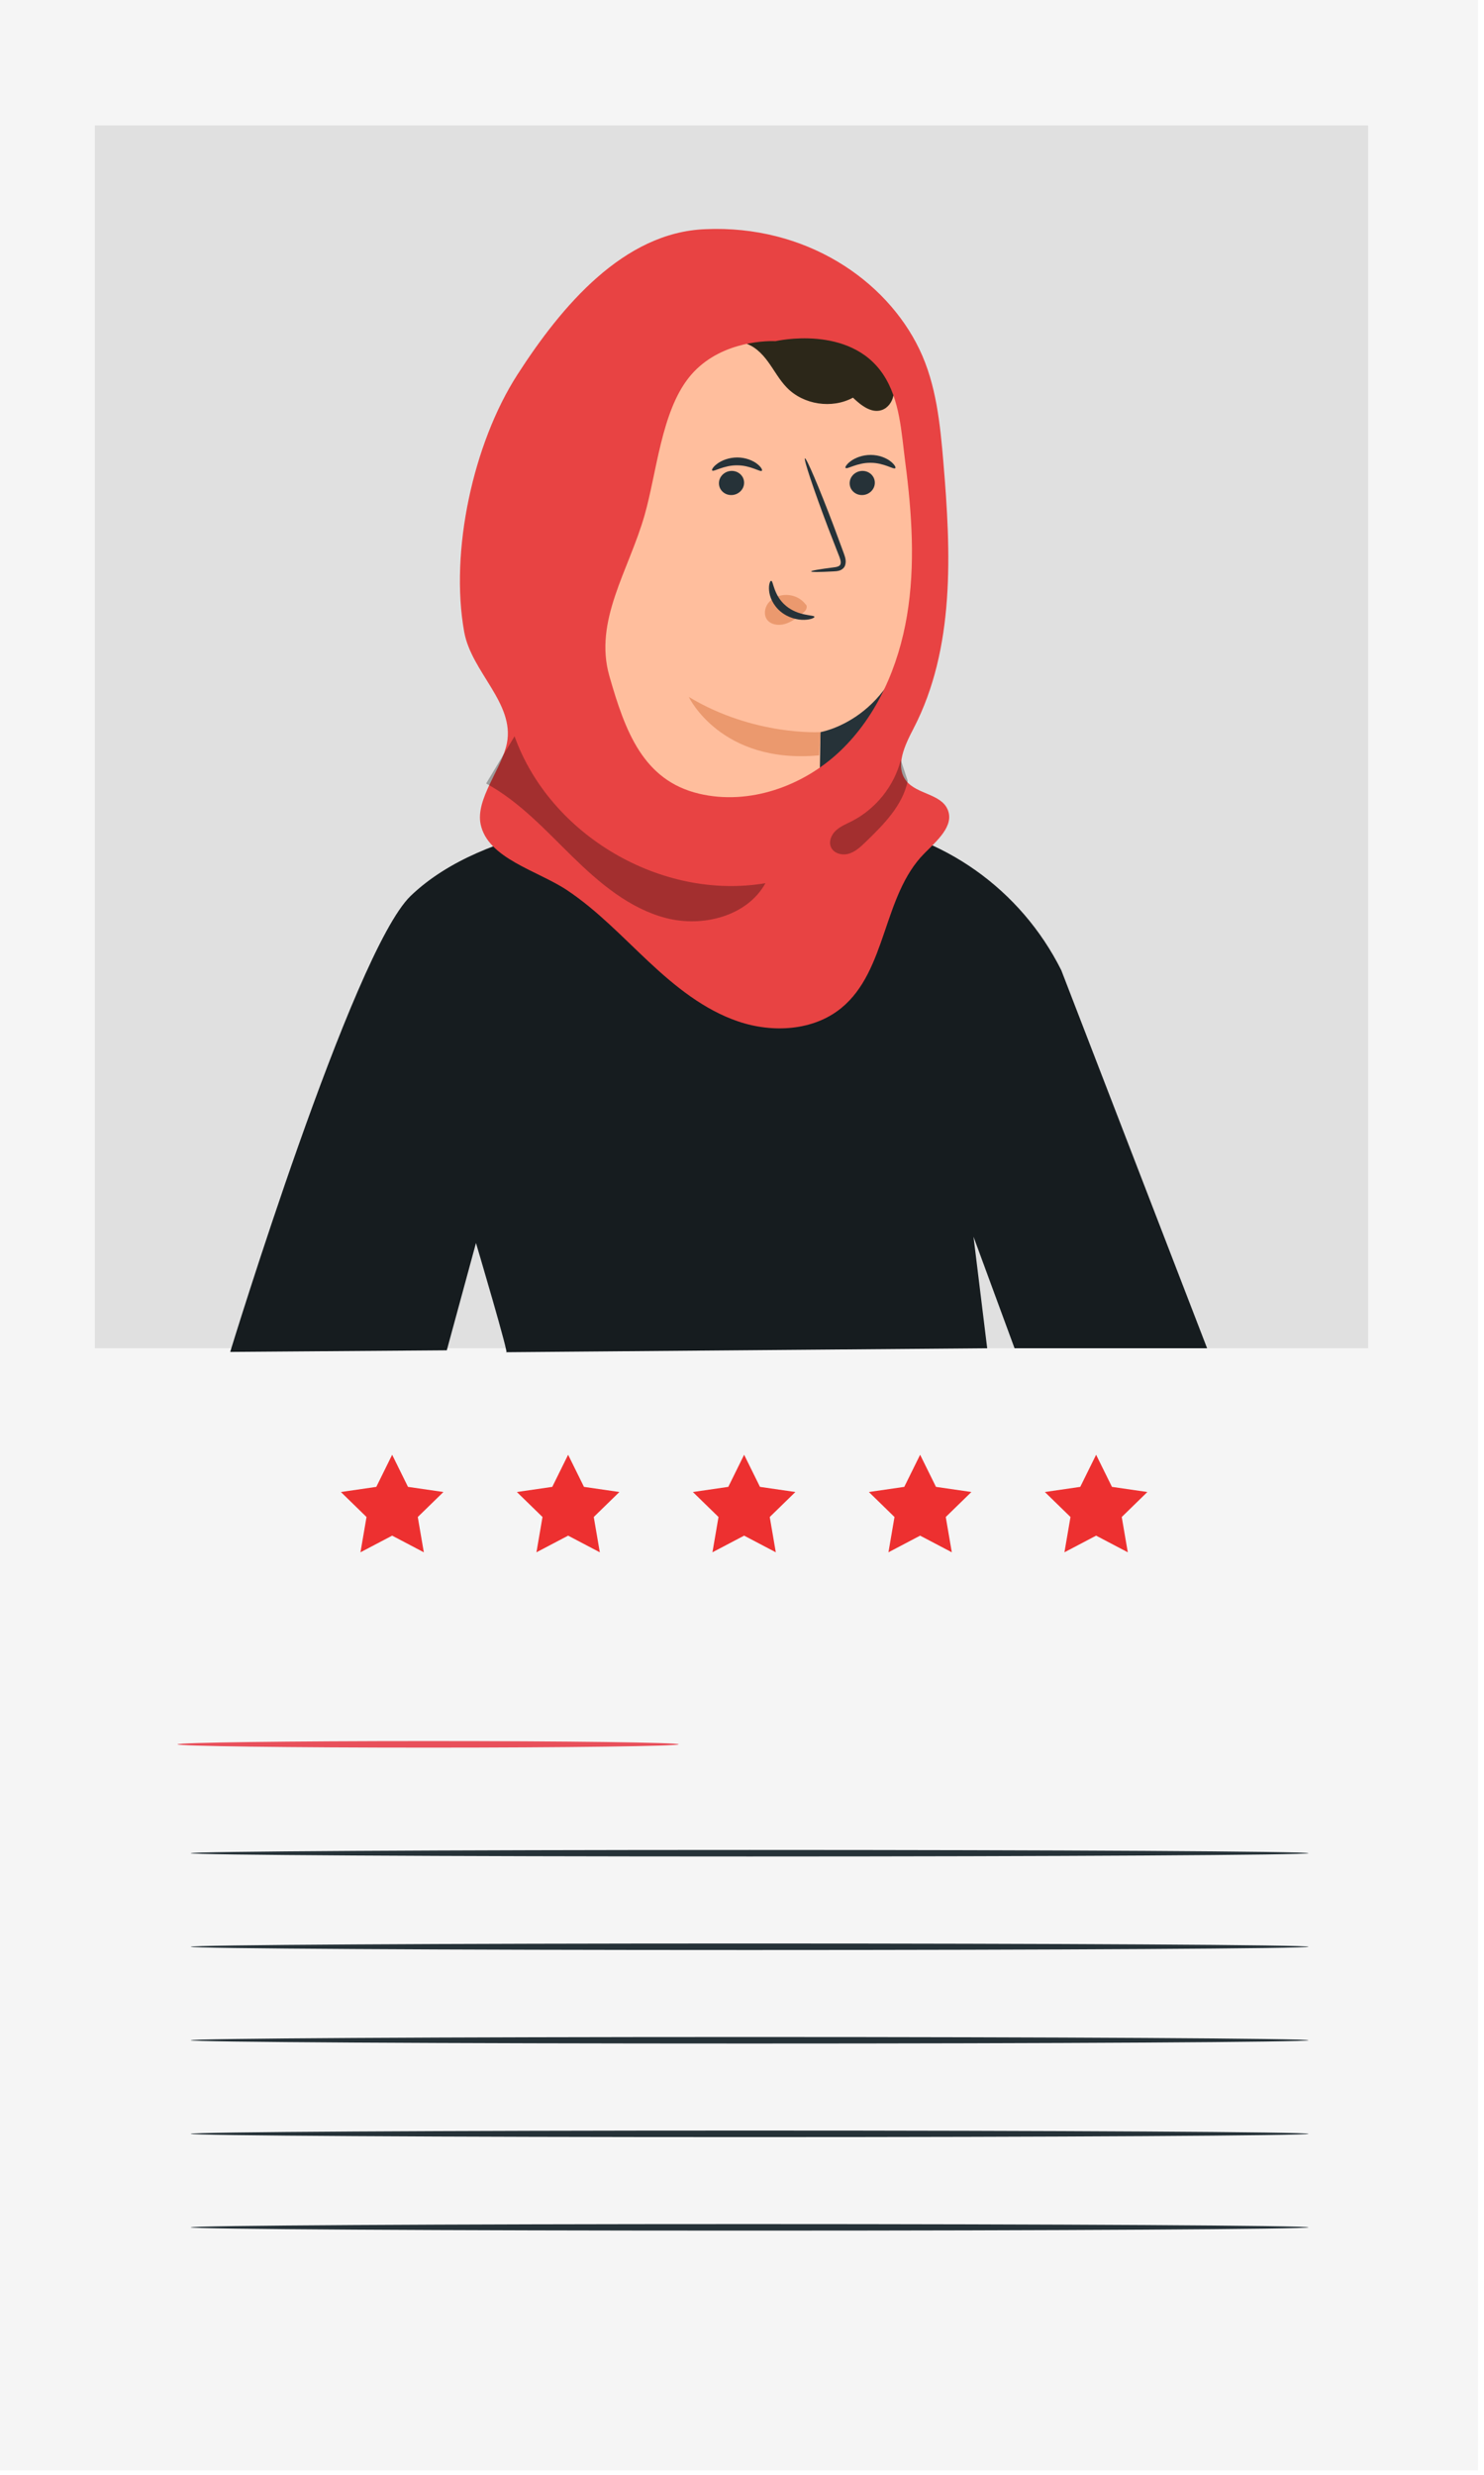 <svg width="102" height="170" viewBox="0 0 102 170" fill="none" xmlns="http://www.w3.org/2000/svg">
<g clip-path="url(#clip0_18845_1044)">
<path d="M101.592 0H0V169.699H101.592V0Z" fill="#F5F5F5"/>
<path d="M26.954 99.931L28.042 102.136L30.477 102.49L28.715 104.207L29.131 106.631L26.954 105.487L24.776 106.631L25.192 104.207L23.431 102.49L25.865 102.136L26.954 99.931Z" fill="#ED3030"/>
<path d="M39.049 99.931L40.138 102.136L42.572 102.49L40.811 104.207L41.227 106.631L39.049 105.487L36.872 106.631L37.288 104.207L35.526 102.49L37.96 102.136L39.049 99.931Z" fill="#ED3030"/>
<path d="M51.146 99.931L52.235 102.136L54.669 102.49L52.907 104.207L53.323 106.631L51.146 105.487L48.969 106.631L49.385 104.207L47.623 102.49L50.058 102.136L51.146 99.931Z" fill="#ED3030"/>
<path d="M63.243 99.931L64.332 102.136L66.766 102.49L65.005 104.207L65.421 106.631L63.243 105.487L61.066 106.631L61.481 104.207L59.72 102.49L62.154 102.136L63.243 99.931Z" fill="#ED3030"/>
<path d="M75.339 99.931L76.428 102.136L78.862 102.49L77.101 104.207L77.517 106.631L75.339 105.487L73.162 106.631L73.578 104.207L71.816 102.49L74.25 102.136L75.339 99.931Z" fill="#ED3030"/>
<path d="M46.65 119.823C46.65 119.947 38.938 120.048 29.425 120.048C19.91 120.048 12.198 119.946 12.198 119.823C12.198 119.698 19.91 119.598 29.425 119.598C38.937 119.597 46.65 119.698 46.65 119.823Z" fill="#E8505B"/>
<path d="M89.941 127.301C89.941 127.426 72.739 127.526 51.524 127.526C30.303 127.526 13.104 127.425 13.104 127.301C13.104 127.178 30.303 127.077 51.524 127.077C72.739 127.076 89.941 127.177 89.941 127.301Z" fill="#263238"/>
<path d="M89.941 133.726C89.941 133.851 72.739 133.951 51.524 133.951C30.303 133.951 13.104 133.85 13.104 133.726C13.104 133.603 30.303 133.502 51.524 133.502C72.739 133.502 89.941 133.602 89.941 133.726Z" fill="#263238"/>
<path d="M89.941 140.151C89.941 140.276 72.739 140.376 51.524 140.376C30.303 140.376 13.104 140.275 13.104 140.151C13.104 140.027 30.303 139.927 51.524 139.927C72.739 139.927 89.941 140.028 89.941 140.151Z" fill="#263238"/>
<path d="M89.941 146.577C89.941 146.702 72.739 146.802 51.524 146.802C30.303 146.802 13.104 146.701 13.104 146.577C13.104 146.453 30.303 146.352 51.524 146.352C72.739 146.352 89.941 146.453 89.941 146.577Z" fill="#263238"/>
<path d="M89.941 153.002C89.941 153.127 72.739 153.227 51.524 153.227C30.303 153.227 13.104 153.126 13.104 153.002C13.104 152.878 30.303 152.777 51.524 152.777C72.739 152.777 89.941 152.879 89.941 153.002Z" fill="#263238"/>
<path d="M94.036 8.616H6.523V92.614H94.036V8.616Z" fill="#E0E0E0"/>
<path d="M55.653 50.245C55.674 52.429 55.851 53.718 55.872 55.902C55.877 56.448 55.917 57.071 56.343 57.414C56.702 57.702 57.237 57.681 57.649 57.477C58.062 57.274 58.378 56.918 58.668 56.562C61.083 53.603 62.568 49.895 62.863 46.088C62.889 45.759 62.894 45.392 62.678 45.142C62.335 44.745 61.695 44.894 61.216 45.106C58.869 46.15 56.881 47.986 55.653 50.245Z" fill="#263238"/>
<path d="M40.96 24.111L41.003 26.293L41.441 58.953C41.492 62.744 44.793 65.72 48.854 65.634C52.954 65.548 56.285 62.375 56.296 58.544C56.309 54.523 56.395 50.29 56.395 50.29C56.395 50.29 61.576 49.431 62.649 42.672C63.183 39.311 63.014 33.801 62.73 29.296C62.475 25.241 58.898 22.215 54.857 22.643L40.96 24.111Z" fill="#FFBE9D"/>
<path d="M60.129 33.132C60.146 33.59 59.772 33.98 59.294 34.006C58.816 34.032 58.416 33.682 58.4 33.225C58.383 32.767 58.758 32.376 59.235 32.35C59.713 32.325 60.113 32.675 60.129 33.132Z" fill="#263238"/>
<path d="M61.535 32.161C61.428 32.275 60.771 31.789 59.837 31.791C58.906 31.779 58.221 32.26 58.12 32.145C58.07 32.094 58.18 31.891 58.478 31.673C58.771 31.457 59.272 31.247 59.853 31.25C60.434 31.253 60.923 31.466 61.204 31.686C61.491 31.906 61.589 32.111 61.535 32.161Z" fill="#263238"/>
<path d="M51.144 33.132C51.16 33.59 50.786 33.98 50.308 34.006C49.831 34.032 49.431 33.682 49.415 33.225C49.398 32.767 49.772 32.376 50.249 32.35C50.727 32.325 51.128 32.675 51.144 33.132Z" fill="#263238"/>
<path d="M52.366 32.336C52.258 32.449 51.601 31.963 50.668 31.965C49.736 31.954 49.052 32.434 48.95 32.319C48.901 32.268 49.009 32.065 49.308 31.848C49.601 31.631 50.101 31.422 50.683 31.424C51.264 31.428 51.753 31.641 52.034 31.86C52.321 32.081 52.418 32.285 52.366 32.336Z" fill="#263238"/>
<path d="M55.752 39.252C55.747 39.2 56.327 39.1 57.267 38.98C57.504 38.955 57.73 38.908 57.771 38.745C57.827 38.573 57.727 38.317 57.611 38.039C57.388 37.463 57.153 36.859 56.907 36.225C55.929 33.643 55.221 31.52 55.325 31.482C55.429 31.444 56.306 33.505 57.285 36.087C57.52 36.724 57.745 37.331 57.96 37.911C58.05 38.182 58.205 38.489 58.083 38.846C58.02 39.024 57.844 39.153 57.692 39.195C57.539 39.241 57.405 39.244 57.287 39.251C56.342 39.302 55.755 39.305 55.752 39.252Z" fill="#263238"/>
<path d="M56.396 50.289C56.396 50.289 51.849 50.582 47.343 47.875C47.343 47.875 49.539 52.517 56.304 51.886L56.396 50.289Z" fill="#EB996E"/>
<path d="M55.357 41.5C55.021 41.057 54.434 40.813 53.85 40.876C53.446 40.919 53.036 41.115 52.791 41.445C52.544 41.774 52.493 42.242 52.716 42.556C52.968 42.91 53.494 42.992 53.939 42.865C54.384 42.739 54.767 42.446 55.131 42.154C55.232 42.073 55.335 41.989 55.397 41.879C55.46 41.768 55.473 41.623 55.395 41.531" fill="#EB996E"/>
<path d="M53.005 39.898C53.158 39.889 53.159 40.901 54.025 41.62C54.891 42.341 55.97 42.228 55.978 42.369C55.992 42.433 55.738 42.566 55.282 42.578C54.835 42.593 54.183 42.45 53.652 42.01C53.123 41.569 52.896 40.982 52.861 40.566C52.823 40.143 52.936 39.892 53.005 39.898Z" fill="#263238"/>
<path d="M51.085 23.55C51.8 23.707 52.362 24.262 52.793 24.854C53.225 25.446 53.573 26.104 54.085 26.629C55.232 27.806 57.182 28.101 58.627 27.317C59.175 27.842 59.891 28.41 60.609 28.166C61.029 28.024 61.322 27.613 61.407 27.178C61.492 26.743 61.392 26.289 61.218 25.882C60.511 24.237 58.689 23.355 56.932 23.011C54.794 22.592 52.543 22.766 50.495 23.511" fill="#2C2719"/>
<path d="M34.786 92.887C35.111 93.45 32.715 85.385 32.715 85.385L30.709 92.757L15.822 92.867C15.822 92.867 24.235 65.376 28.23 61.538C33.445 56.53 43.219 56.256 43.219 56.256L58.314 56.5C58.314 56.5 58.431 56.511 58.648 56.537C64.808 57.282 70.169 61.102 72.946 66.649L82.969 92.616H69.734L66.912 84.953L67.853 92.616" fill="#161C1F"/>
<path d="M65.135 55.61C64.674 54.526 63.02 54.565 62.289 53.64C61.491 52.63 62.198 51.182 62.791 50.04C65.652 44.524 65.365 37.963 64.843 31.771C64.62 29.119 64.35 26.408 63.2 24.008C60.909 19.224 55.368 15.435 48.471 15.743C42.862 15.962 38.596 21.021 35.559 25.741C32.52 30.462 30.91 37.879 31.905 43.403C32.403 46.168 35.386 48.3 34.841 51.057C34.498 52.794 32.678 54.878 33.034 56.612C33.52 58.981 36.96 59.806 38.972 61.147C41.043 62.527 42.765 64.357 44.583 66.057C46.401 67.757 48.389 69.37 50.745 70.168C53.102 70.967 55.911 70.817 57.834 69.237C60.97 66.661 60.668 61.522 63.522 58.635C64.38 57.766 65.613 56.734 65.135 55.61ZM60.708 25.728C61.86 27.463 61.953 29.697 62.223 31.762C62.678 35.252 62.922 38.809 62.342 42.281C61.763 45.753 60.3 49.16 57.751 51.587C55.202 54.015 51.48 55.333 48.054 54.522C44.207 53.611 42.97 50.24 41.884 46.44C40.797 42.639 43.221 39.188 44.305 35.386C45.139 32.459 45.453 28.327 47.343 25.942C49.232 23.557 52.379 23.397 53.302 23.436C53.302 23.436 58.401 22.25 60.708 25.728Z" fill="#E84343"/>
<g opacity="0.3">
<path d="M33.413 53.82C35.697 55.06 37.483 57.021 39.341 58.839C41.198 60.655 43.266 62.413 45.782 63.064C48.297 63.716 51.355 62.941 52.612 60.667C45.482 61.879 37.803 57.387 35.367 50.577" fill="black"/>
</g>
<g opacity="0.3">
<path d="M61.914 52.208C61.453 54.004 60.189 55.577 58.535 56.416C58.158 56.607 57.755 56.767 57.448 57.056C57.139 57.344 56.946 57.809 57.117 58.196C57.309 58.63 57.885 58.778 58.34 58.643C58.796 58.508 59.156 58.167 59.498 57.838C60.739 56.638 62.041 55.333 62.391 53.642" fill="black"/>
</g>
</g>
<defs>
<clipPath id="clip0_18845_1044">
<rect width="102" height="170" fill="white"/>
</clipPath>
</defs>
</svg>
